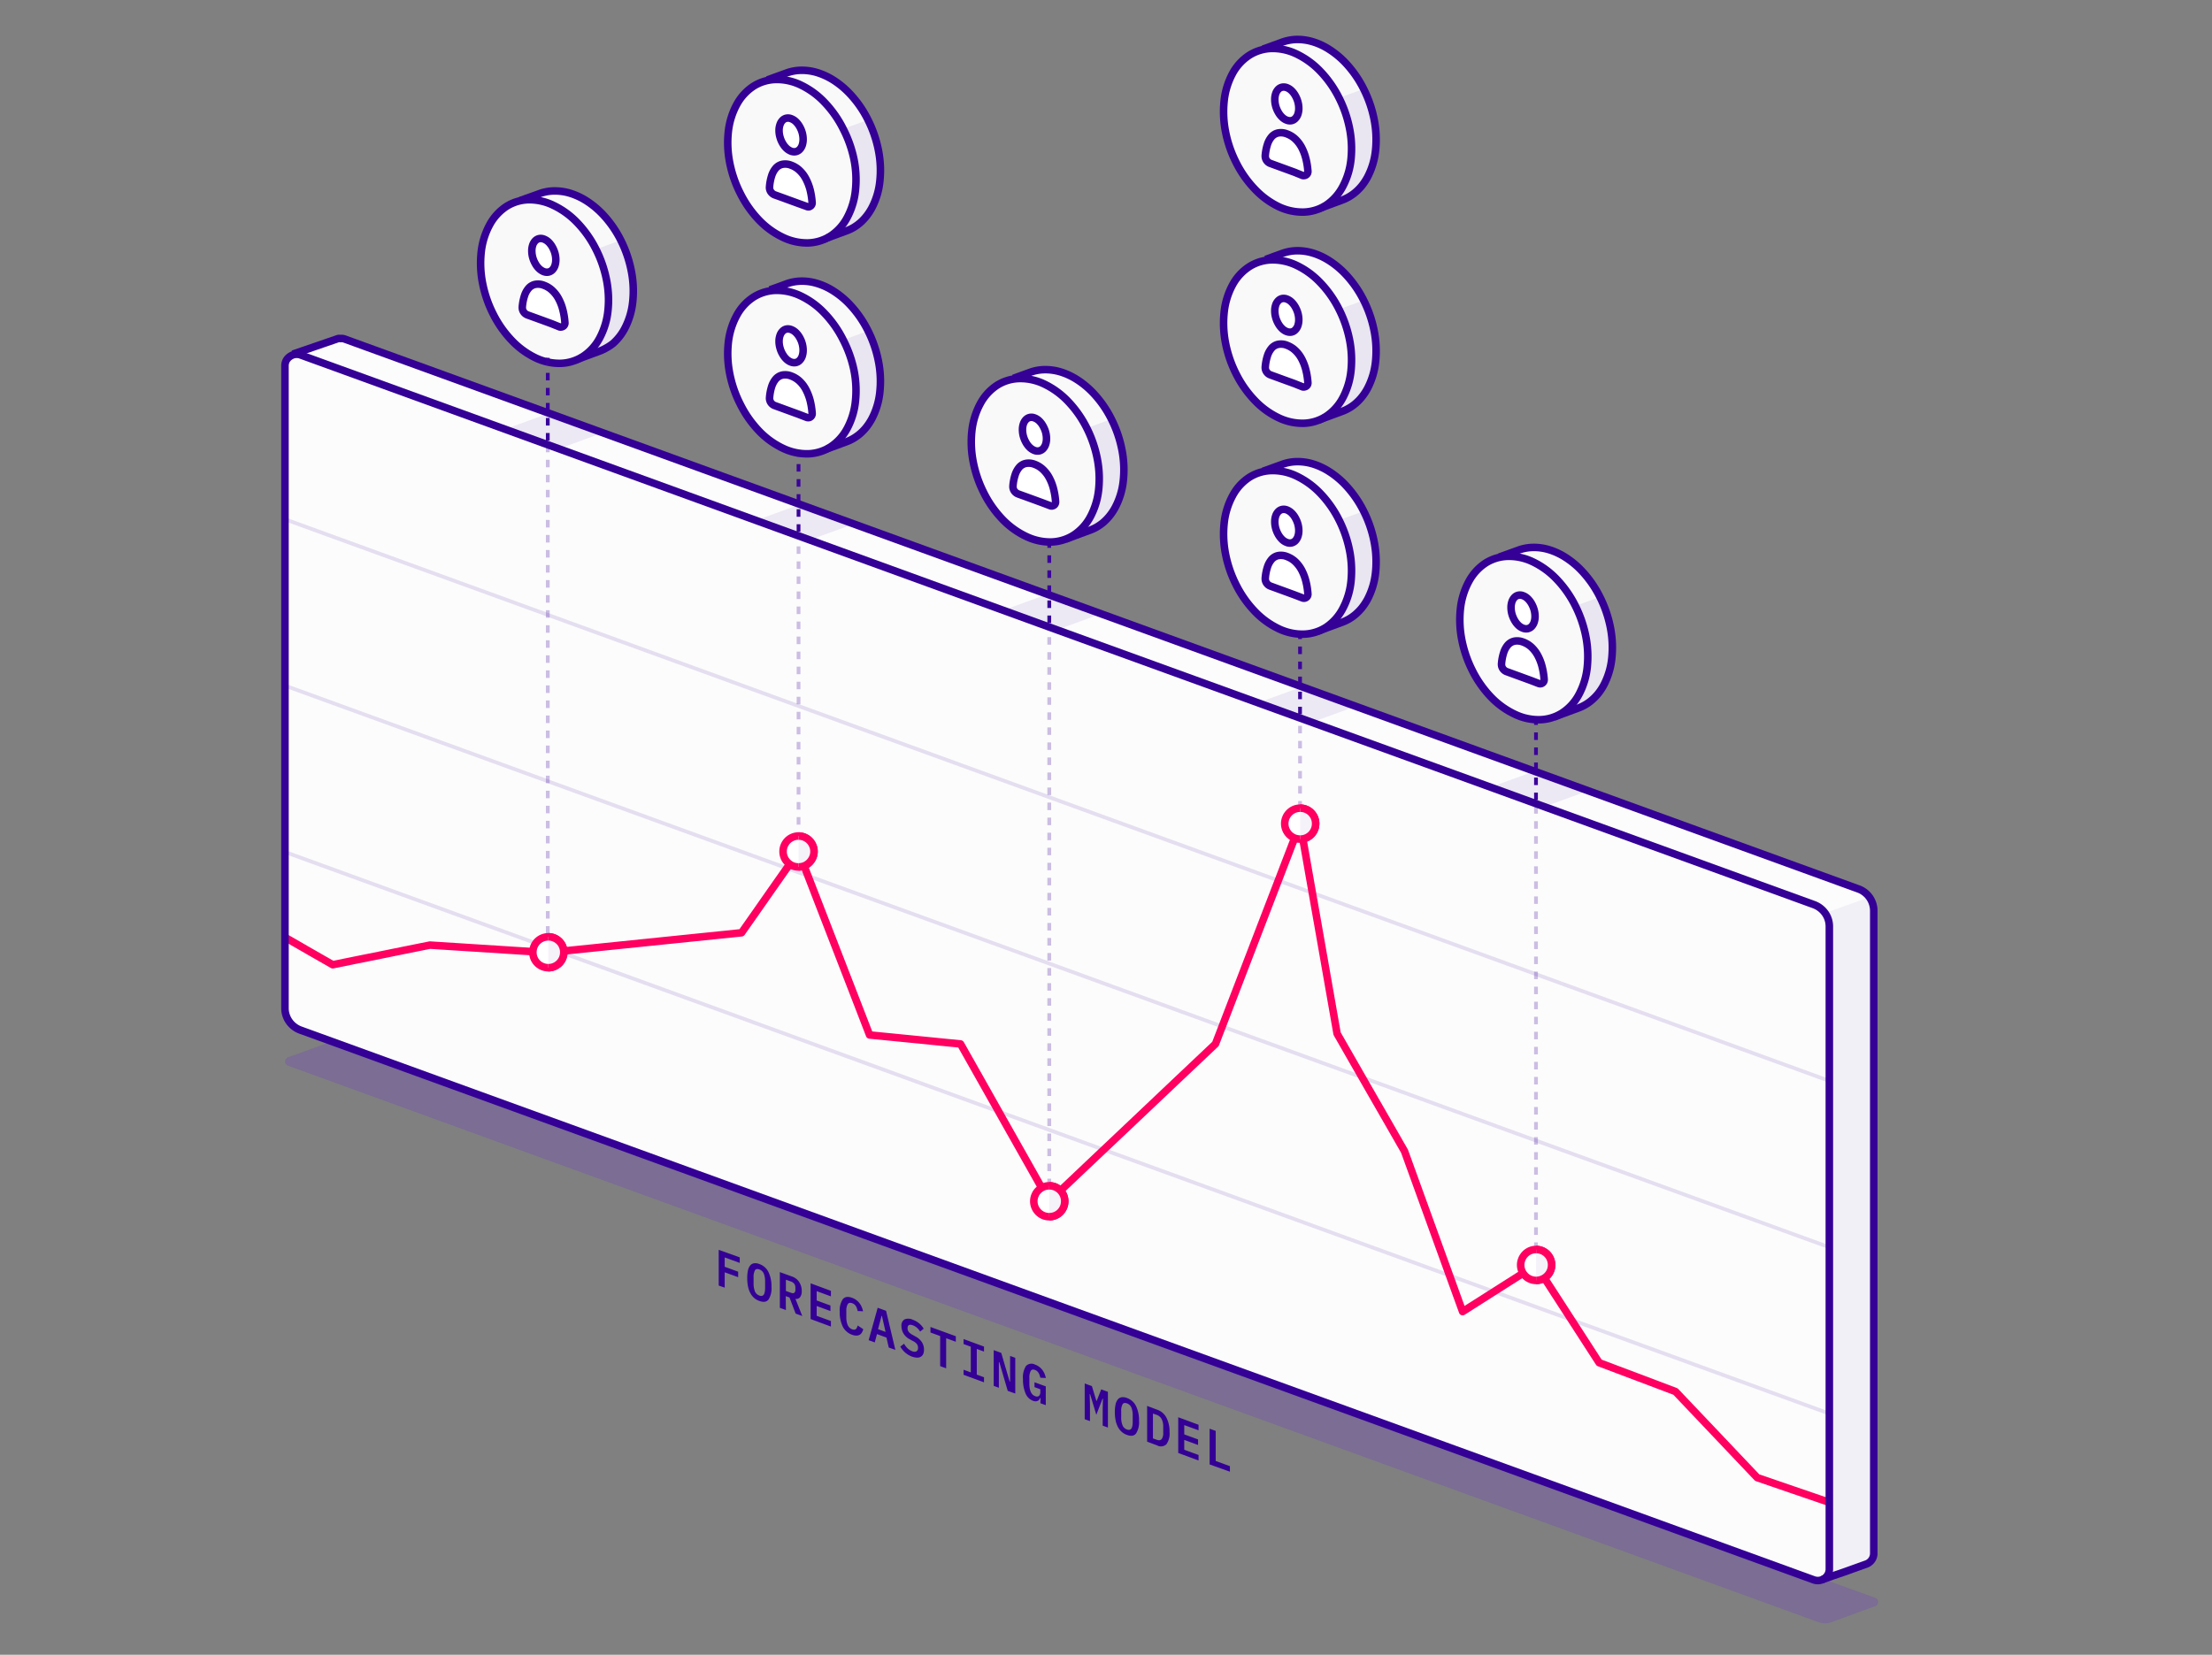 <svg data-name="Layer 1" xmlns="http://www.w3.org/2000/svg" viewBox="0 0 588 440">
  <rect x="0" y="0" width="588" height="440" fill="#808080" stroke="none"/>
  <defs>
    <clipPath id="a">
      <path d="M75.75 268.05V97.28a3.06 3.06 0 01.36-1.46 3 3 0 011-1.06 3.16 3.16 0 011.33-.53 3.21 3.21 0 011.49.16l100.58 36.55L281 167.49 381.61 204l100.58 36.54a6.4 6.4 0 011.68.93 6.18 6.18 0 012.12 3 6.21 6.21 0 01.29 1.88v170.84a3.06 3.06 0 01-.36 1.46 3.12 3.12 0 01-.95 1.06 3 3 0 01-1.32.52 3.13 3.13 0 01-1.5-.15l-100.57-36.55L281 347l-100.58-36.57-100.57-36.54a6.24 6.24 0 01-1.68-.93 6.18 6.18 0 01-2.12-3 5.92 5.92 0 01-.3-1.91z" fill="none"/>
    </clipPath>
  </defs>
  <path d="M88.35 276.87l-2.94 1.07-2.94 1.06-2.94 1.07-3 1.07a1.18 1.18 0 00-.57 1.76 1.08 1.08 0 00.57.45l101.74 37 101.74 37 101.74 37 101.74 37a4.39 4.39 0 00.79.21 4.78 4.78 0 001.63 0 4.62 4.62 0 00.79-.21l2.94-1.07 2.94-1.07 2.94-1.07 2.94-1.07a1.17 1.17 0 00.58-.45 1.17 1.17 0 000-1.31 1.12 1.12 0 00-.58-.45L396.78 388 295 350.93l-101.74-37-101.74-37a5.41 5.41 0 00-.79-.21 4.78 4.78 0 00-1.63 0 5.41 5.41 0 00-.75.15z" fill="#6300ff" opacity=".15"/>
  <path d="M494 236.36l-100.59-36.55-100.57-36.55-100.58-36.55L91.68 90.17a3 3 0 00-.57-.15 2.59 2.59 0 00-.56 0A2.42 2.42 0 0090 90a2.86 2.86 0 00-.52.16l-2.91 1-2.91 1-2.9 1-2.91 1a2.85 2.85 0 00-.83.43 3 3 0 00-.68.65 3.08 3.08 0 00-.45.84 3.16 3.16 0 00-.16 1v170.97a5.92 5.92 0 00.3 1.88 6.18 6.18 0 002.12 3 6.24 6.24 0 001.68.93L180.4 310.4 281 347l100.58 36.55 100.57 36.55a3.41 3.41 0 00.55.14 3.23 3.23 0 00.53 0 3.17 3.17 0 00.53-.05 3.12 3.12 0 00.5-.14l2.93-1.05 2.94-1 2.93-1.05 2.93-1.05a3.09 3.09 0 00.83-.42 3.17 3.17 0 00.67-.65 2.81 2.81 0 00.44-.84 2.94 2.94 0 00.16-1v-170.8a6.21 6.21 0 00-.29-1.88 6.18 6.18 0 00-3.8-3.95z" fill="#fff" opacity=".97"/>
  <path d="M496.9 238.56l-2.9 1.05-3 1.06-2.95 1.06-2.95 1.05a6.19 6.19 0 01.5.82 5.65 5.65 0 01.37.88 6 6 0 01.23.95 5.33 5.33 0 01.08 1v170.76a3.08 3.08 0 01-.15 1 3.11 3.11 0 01-.43.83 3.28 3.28 0 01-.64.65 3.09 3.09 0 01-.8.43l2.93-1.05 2.94-1 2.93-1.05 2.93-1.05a3.09 3.09 0 00.83-.42 3.17 3.17 0 00.67-.65 2.81 2.81 0 00.44-.84 2.94 2.94 0 00.16-1V242.19a5.33 5.33 0 00-.08-1 6 6 0 00-.23-1 6.2 6.2 0 00-.37-.89 8.39 8.39 0 00-.51-.74z" fill="#340096" opacity=".05"/>
  <path d="M484.26 420.07h0l2.93-1.05 2.94-1 2.93-1.05 2.93-1.05h0a3.09 3.09 0 00.83-.42 3.17 3.17 0 00.67-.65 2.81 2.81 0 00.44-.84 2.94 2.94 0 00.16-1V242.19a6.21 6.21 0 00-.29-1.88 6.18 6.18 0 00-3.8-3.95l-100.59-36.55-100.57-36.55-100.58-36.55L91.68 90.17a3 3 0 00-.57-.15 2.59 2.59 0 00-.56 0A2.42 2.42 0 0090 90a2.86 2.86 0 00-.52.16h0l-2.91 1-2.91 1-2.9 1-2.91 1h0" fill="none" stroke="#340096" stroke-linejoin="round" stroke-width="2"/>
  <g clip-path="url(#a)" fill="none" stroke-linejoin="round">
    <path stroke="#340096" opacity=".12" d="M496.14 291l-107.36-39.06-107.36-39.05-107.36-39.06L66.7 134.78M496.31 335.29l-107.37-39.05-107.36-39.06-107.36-39.05-107.36-39.06M496.47 379.58l-107.36-39.05-107.36-39.05-107.36-39.06-107.36-39.05"/>
    <path stroke="#ff0061" stroke-width="2" d="M65.83 243.54l5.65 3.25 5.66 3.24 5.64 3.25 5.66 3.24 6.45-1.31 6.46-1.3 6.46-1.31 6.46-1.3 7.83.5 7.84.5 7.84.5 7.83.5 12.88-1.32 12.88-1.32 12.87-1.32 12.88-1.32 3.79-5.4 3.78-5.41 3.79-5.4 3.79-5.4 4.72 12.2 4.72 12.19 4.73 12.2 4.72 12.2 6.05.59 6.04.6 6.04.6 6.05.6 5.9 10.45 5.89 10.46 5.9 10.45 5.89 10.46 11.04-10.46 11.05-10.45 11.04-10.46 11.05-10.45 5.63-14.65 5.63-14.65 5.63-14.64 5.63-14.65 2.45 13.96 2.46 13.96 2.45 13.96 2.45 13.96 4.48 7.82 4.48 7.82 4.49 7.81 4.48 7.82 3.86 10.66 3.86 10.66 3.86 10.66 3.86 10.66 4.88-3.1 4.87-3.1 4.88-3.1 4.87-3.1 4.2 6.5 4.2 6.49 4.2 6.5 4.2 6.5 5.08 1.92 5.07 1.91 5.08 1.92 5.07 1.92 5.43 5.72 5.43 5.72 5.42 5.72 5.43 5.72 4.8 1.65 4.8 1.65 4.8 1.64 4.8 1.65"/>
  </g>
  <path d="M75.75 268.05V97.28a3.06 3.06 0 01.36-1.46 3 3 0 011-1.06 3.16 3.16 0 011.33-.53 3.21 3.21 0 011.49.16l100.58 36.55L281 167.49 381.61 204l100.58 36.54a6.4 6.4 0 011.68.93 6.18 6.18 0 012.12 3 6.21 6.21 0 01.29 1.88v170.84a3.06 3.06 0 01-.36 1.46 3.12 3.12 0 01-.95 1.06 3 3 0 01-1.32.52 3.13 3.13 0 01-1.5-.15l-100.57-36.55L281 347l-100.58-36.57-100.57-36.54a6.24 6.24 0 01-1.68-.93 6.18 6.18 0 01-2.12-3 5.92 5.92 0 01-.3-1.91z" fill="none" stroke="#340096" stroke-linejoin="round" stroke-width="2"/>
  <path d="M191.05 341.83v-9.5l5.59 2v1.47l-4-1.45v2.48l3.58 1.31v1.46l-3.58-1.3v4.08zM201.85 345.92a4.32 4.32 0 01-1.44-.85 4.73 4.73 0 01-1-1.33 6.55 6.55 0 01-.59-1.75 11.2 11.2 0 01-.19-2.16 9 9 0 01.19-2 3.1 3.1 0 01.59-1.33 1.62 1.62 0 011-.59 2.74 2.74 0 011.44.19 4.23 4.23 0 012.45 2.19 8.74 8.74 0 01.78 3.9 5.57 5.57 0 01-.78 3.34c-.52.67-1.3.8-2.45.39zm0-1.44a1.19 1.19 0 00.72.08.8.8 0 00.48-.35 2.2 2.2 0 00.25-.75 5.8 5.8 0 00.08-1.08v-1.63a5.59 5.59 0 00-.33-2.06 2 2 0 00-1.2-1.15c-.57-.21-1-.12-1.19.28a3.7 3.7 0 00-.34 1.81v1.64a5.47 5.47 0 00.34 2.07 2 2 0 001.19 1.14zM208.91 348.33l-1.61-.58v-9.5l3.25 1.18a3.67 3.67 0 011.91 1.49 4.31 4.31 0 01.66 2.39 2.54 2.54 0 01-.44 1.6 1.25 1.25 0 01-1.24.45l1.82 4.56-1.76-.64-1.63-4.28-1-.36zm1.31-4.6c.43.16.74.18.93 0a1 1 0 00.28-.83v-.52a1.8 1.8 0 00-.28-1 1.9 1.9 0 00-.93-.64l-1.31-.47v3zM215.48 350.73v-9.5l5.4 2v1.47l-3.79-1.39v2.48l3.66 1.34v1.47l-3.66-1.34v2.61l3.79 1.39v1.47zM226.5 354.91a4.41 4.41 0 01-2.48-2.18 8.67 8.67 0 01-.8-3.93 5.39 5.39 0 01.8-3.33c.54-.67 1.36-.79 2.48-.39a4.41 4.41 0 011.12.6 4.09 4.09 0 01.84.82 4.68 4.68 0 01.59 1 6.84 6.84 0 01.37 1.16l-1.42-.06c-.06-.23-.12-.46-.2-.68a2.74 2.74 0 00-.27-.6 1.85 1.85 0 00-.41-.47 1.88 1.88 0 00-.59-.33c-.56-.21-.95-.11-1.2.27a3.54 3.54 0 00-.36 1.81v1.64a5.26 5.26 0 00.36 2.07 2.06 2.06 0 001.2 1.15 1.52 1.52 0 00.59.1.73.73 0 00.41-.18 1.08 1.08 0 00.27-.4 3.39 3.39 0 00.2-.54l1.47 1a3.45 3.45 0 01-.37.89 1.67 1.67 0 01-.59.59 1.8 1.8 0 01-.84.21 3.2 3.2 0 01-1.17-.22zM236.25 358.3l-.6-2.64-2.53-.93-.59 2.21-1.62-.59 2.4-8.62 2.23.81 2.46 10.38zm-1.81-8.41h-.1l-.94 3.53 2 .73zM242.47 360.73a5.74 5.74 0 01-1.88-1.11 6.26 6.26 0 01-1.27-1.56l1-.77a5.33 5.33 0 001 1.29 3.62 3.62 0 001.19.72 1.32 1.32 0 001.13 0 1 1 0 00.39-.92 1.59 1.59 0 00-.3-1 2.8 2.8 0 00-1-.78l-.9-.49a4.13 4.13 0 01-1.69-1.58 3.84 3.84 0 01-.51-1.9 1.87 1.87 0 01.8-1.8 2.69 2.69 0 012.2.08 5.66 5.66 0 011.74 1 5.44 5.44 0 011.17 1.38l-.95.78a4.09 4.09 0 00-.82-1 3.16 3.16 0 00-1.12-.67c-.93-.34-1.4-.08-1.4.78a1.57 1.57 0 00.29.94 3.28 3.28 0 001 .79l.89.5a4.48 4.48 0 011.66 1.52 3.68 3.68 0 01.53 1.93 3 3 0 01-.2 1.15 1.62 1.62 0 01-.62.72 1.82 1.82 0 01-1 .26 4 4 0 01-1.33-.26zM251.51 355.83v8l-1.59-.58v-8l-2.58-.94v-1.47l6.74 2.46v1.47zM256.14 365.55v-1.34l1.92.7v-6.83l-1.92-.7v-1.33l5.43 2v1.33l-1.92-.7v6.83l1.92.7v1.34zM265.64 362.19h-.12V369l-1.37-.5V359l2 .72 2.24 7.64h.12v-6.82l1.37.5v9.5l-2-.71zM276.62 371.69h-.09a4.25 4.25 0 01-.27.46 1.16 1.16 0 01-.4.33 1.26 1.26 0 01-.54.13 2.07 2.07 0 01-.72-.14 3.46 3.46 0 01-2-2 9.41 9.41 0 01-.67-3.82 5.65 5.65 0 01.78-3.41 2 2 0 012.42-.4 4.14 4.14 0 011.12.6 4 4 0 01.83.82 5.09 5.09 0 01.58 1 7.2 7.2 0 01.36 1.14l-1.47-.07c-.06-.22-.12-.44-.19-.65a2.74 2.74 0 00-.27-.6 2.32 2.32 0 00-.4-.48 1.59 1.59 0 00-.58-.34c-.53-.2-.91-.1-1.13.29a3.66 3.66 0 00-.35 1.81v1.53a8.31 8.31 0 00.08 1.15 4 4 0 00.27 1 2.53 2.53 0 00.47.74 1.86 1.86 0 00.74.46 1 1 0 001-.07 1.35 1.35 0 00.35-1v-.77l-1.55-.57v-1.29l3 1.09v5l-1.44-.52zM293.12 374.63l.07-2.73h-.11l-1.65 4.29-1.66-5.49h-.11l.08 2.77v4.4l-1.4-.51v-9.5l1.91.7 1.19 3.93h.09l1.2-3.06 1.78.65v9.5l-1.39-.51zM299.57 381.54a4.25 4.25 0 01-1.44-.86 4.46 4.46 0 01-1-1.33 6.43 6.43 0 01-.59-1.75 11.1 11.1 0 01-.19-2.15 9.15 9.15 0 01.19-2 3.15 3.15 0 01.59-1.33 1.62 1.62 0 011-.59 2.86 2.86 0 011.44.19 4.3 4.3 0 012.43 2.18 8.74 8.74 0 01.78 3.9 5.54 5.54 0 01-.78 3.34c-.5.67-1.32.8-2.43.4zm0-1.44a1.18 1.18 0 00.72.07.8.8 0 00.48-.35 2.05 2.05 0 00.25-.75 5.8 5.8 0 00.08-1.08v-1.63a5.63 5.63 0 00-.33-2.06 2 2 0 00-1.2-1.15c-.57-.2-1-.11-1.19.28a3.72 3.72 0 00-.34 1.82v1.64a5.41 5.41 0 00.34 2.06 1.94 1.94 0 001.19 1.15zM304.93 373.83l2.66 1a4.39 4.39 0 012.48 2.13 7.94 7.94 0 01.82 3.82 4.87 4.87 0 01-.82 3.23 2.1 2.1 0 01-2.48.32l-2.66-1zm2.55 9c.59.21 1 .16 1.31-.17a2.62 2.62 0 00.42-1.7v-1.64a4.26 4.26 0 00-.42-2 2.4 2.4 0 00-1.31-1.11l-1-.35v6.61zM313.2 386.34v-9.5l5.4 2v1.47l-3.8-1.38v2.47l3.67 1.34v1.47l-3.67-1.34v2.62l3.8 1.38v1.47zM321.55 389.39v-9.5l1.61.58v8l3.78 1.38v1.47z" fill="#340096"/>
  <path d="M160 56.76a23.1 23.1 0 00-4.14-3.38 18 18 0 00-4.3-2 14.14 14.14 0 00-4.25-.61 11.73 11.73 0 00-4 .75l-1.08.39-1.08.39-1.15.4-1.08.4v.05a11 11 0 00-2.64.72 11.44 11.44 0 00-2.28 1.49 13 13 0 00-2.13 2 15.45 15.45 0 00-1.78 2.58 19.61 19.61 0 00-2.2 7.3 27.54 27.54 0 00.4 8.21 31.47 31.47 0 002.82 8.14 28.72 28.72 0 005 7.07 22.56 22.56 0 004.53 3.62 17.23 17.23 0 004.69 2 13.42 13.42 0 004.6.33 11.57 11.57 0 004.22-1.29v.06l1.24-.46 1.25-.46 1.24-.46 1.25-.46a11.46 11.46 0 002-.92 12 12 0 001.87-1.33 14 14 0 003-3.81 19.61 19.61 0 002.2-7.3 27.21 27.21 0 00-.4-8.21 31.47 31.47 0 00-2.8-8.14 28.72 28.72 0 00-5-7.07z" fill="#fff" opacity=".95"/>
  <path d="M141.37 66.72a6.71 6.71 0 00.25 1.78 7.4 7.4 0 00.69 1.63 5.58 5.58 0 001 1.3 3.85 3.85 0 001.25.8 2.28 2.28 0 001.25.11 2.08 2.08 0 001-.55 3.09 3.09 0 00.69-1.13 4.82 4.82 0 00.25-1.59 6.71 6.71 0 00-.25-1.78 7.6 7.6 0 00-.69-1.63 5.79 5.79 0 00-1-1.3 3.66 3.66 0 00-1.25-.79 2.2 2.2 0 00-1.25-.12 2.08 2.08 0 00-1 .55 3.09 3.09 0 00-.69 1.13 4.82 4.82 0 00-.25 1.59z" fill="#fff"/>
  <path d="M141.37 66.72a6.71 6.71 0 00.25 1.78 7.4 7.4 0 00.69 1.63 5.58 5.58 0 001 1.3 3.85 3.85 0 001.25.8 2.28 2.28 0 001.25.11 2.08 2.08 0 001-.55 3.09 3.09 0 00.69-1.13 4.82 4.82 0 00.25-1.59 6.71 6.71 0 00-.25-1.78 7.6 7.6 0 00-.69-1.63 5.79 5.79 0 00-1-1.3 3.66 3.66 0 00-1.25-.79 2.2 2.2 0 00-1.25-.12 2.08 2.08 0 00-1 .55 3.09 3.09 0 00-.69 1.13 4.82 4.82 0 00-.25 1.59z" fill="none" stroke="#340096" stroke-linejoin="round" stroke-width="2"/>
  <path d="M148.76 86.93a1.08 1.08 0 00.53 0 1.06 1.06 0 00.46-.2 1.05 1.05 0 00.42-.91 18.53 18.53 0 00-.52-3.33 12.8 12.8 0 00-1.08-2.9 8.48 8.48 0 00-1.68-2.28 6.42 6.42 0 00-2.3-1.45 4.12 4.12 0 00-2.32-.24 3.17 3.17 0 00-1.73 1 5.79 5.79 0 00-1.14 2.09 12.72 12.72 0 00-.56 2.92 2.21 2.21 0 00.06.68 2.17 2.17 0 00.27.6 2.34 2.34 0 00.45.49 2.22 2.22 0 00.6.34l2.13.77 2.14.78 2.13.78z" fill="#fff"/>
  <path d="M148.76 86.93a1.08 1.08 0 00.53 0 1.06 1.06 0 00.46-.2 1.05 1.05 0 00.42-.91 18.53 18.53 0 00-.52-3.33 12.8 12.8 0 00-1.08-2.9 8.48 8.48 0 00-1.68-2.28 6.42 6.42 0 00-2.3-1.45 4.12 4.12 0 00-2.32-.24 3.17 3.17 0 00-1.73 1 5.79 5.79 0 00-1.14 2.09 12.72 12.72 0 00-.56 2.92 2.21 2.21 0 00.06.68 2.17 2.17 0 00.27.6 2.34 2.34 0 00.45.49 2.22 2.22 0 00.6.34l2.13.77 2.14.78 2.13.78z" fill="none" stroke="#340096" stroke-miterlimit="10" stroke-width="2"/>
  <path d="M154.16 95.23v.06h0v0l1.24-.46 1.25-.46 1.24-.46 1.25-.46a11.46 11.46 0 002-.92 12 12 0 001.86-1.24 14 14 0 003-3.81 19.61 19.61 0 002.2-7.3 27.21 27.21 0 00-.4-8.21 31.47 31.47 0 00-2.8-8.14 28.72 28.72 0 00-5-7.07 23.1 23.1 0 00-4.14-3.38 18 18 0 00-4.3-2 14.14 14.14 0 00-4.25-.61 11.73 11.73 0 00-4 .75l-1.08.39-1.08.39-1.15.4-1.08.4h0v.05h0" fill="none" stroke="#340096" stroke-miterlimit="10" stroke-width="2"/>
  <path d="M165 63.91l-1.64.59-1.65.6-1.64.6-1.65.6a31.48 31.48 0 012.32 6 29.92 29.92 0 011 6.22 24.57 24.57 0 01-.41 6 18.58 18.58 0 01-1.9 5.33 15.5 15.5 0 01-1.1 1.73 13.93 13.93 0 01-1.26 1.46 11.34 11.34 0 01-1.4 1.21 12 12 0 01-1.51 1v.06l1.24-.46 1.25-.46 1.24-.46 1.25-.46a11.46 11.46 0 002-.92 12 12 0 001.86-1.26 14 14 0 003-3.81 18.58 18.58 0 001.9-5.33 24.61 24.61 0 00.41-6 29.81 29.81 0 00-1-6.22 31 31 0 00-2.31-6.02z" fill="#340096" opacity=".08"/>
  <path d="M136.12 90.61a28.72 28.72 0 01-5-7.07 31.47 31.47 0 01-2.82-8.14 27.54 27.54 0 01-.4-8.21 19.61 19.61 0 012.2-7.3 13.45 13.45 0 014.52-5 11.54 11.54 0 015.88-1.78 14.56 14.56 0 016.5 1.44 21.49 21.49 0 016.39 4.6 28.72 28.72 0 015 7.07 31.47 31.47 0 012.82 8.14 27.21 27.21 0 01.4 8.21 19.61 19.61 0 01-2.2 7.3 13.27 13.27 0 01-4.51 4.95 11.68 11.68 0 01-5.9 1.79 14.74 14.74 0 01-6.52-1.4 21.62 21.62 0 01-6.36-4.6z" fill="none" stroke="#340096" stroke-miterlimit="10" stroke-width="2"/>
  <path fill="none" stroke="#3b009b" stroke-linejoin="round" stroke-dasharray="2,2" opacity=".25" d="M145.61 252.25V117.71"/>
  <path fill="none" stroke="#3b009b" stroke-linejoin="round" stroke-dasharray="2,2" d="M145.61 95.14v22.57"/>
  <path fill="none" stroke="#3b009b" stroke-linejoin="round" stroke-dasharray="2,2" opacity=".25" d="M212.27 223.27v-81.3"/>
  <path fill="none" stroke="#3b009b" stroke-linejoin="round" stroke-dasharray="2,2" d="M212.27 119.4v22.57"/>
  <path fill="none" stroke="#3b009b" stroke-linejoin="round" stroke-dasharray="2,2" opacity=".25" d="M278.92 319.41V166.24"/>
  <path fill="none" stroke="#3b009b" stroke-linejoin="round" stroke-dasharray="2,2" d="M278.92 143.66v22.58"/>
  <path fill="none" stroke="#3b009b" stroke-linejoin="round" stroke-dasharray="2,2" opacity=".25" d="M345.58 219v-28.5"/>
  <path fill="none" stroke="#3b009b" stroke-linejoin="round" stroke-dasharray="2,2" d="M345.58 167.92v22.58"/>
  <path fill="none" stroke="#3b009b" stroke-linejoin="round" stroke-dasharray="2,2" opacity=".25" d="M408.3 336.35V213.32"/>
  <path fill="none" stroke="#3b009b" stroke-linejoin="round" stroke-dasharray="2,2" d="M408.3 190.75v22.57"/>
  <path d="M290.38 104.31a23.1 23.1 0 00-4.14-3.38 18 18 0 00-4.3-2 14.14 14.14 0 00-4.25-.61 11.73 11.73 0 00-4 .75l-1.08.39-1.08.39-1.07.39-1.08.4a11 11 0 00-2.64.72 11.44 11.44 0 00-2.41 1.34 12.6 12.6 0 00-2.13 2 15 15 0 00-1.78 2.57 19.61 19.61 0 00-2.2 7.3 27.54 27.54 0 00.4 8.21 31.47 31.47 0 002.82 8.14 28.72 28.72 0 005 7.07 22.56 22.56 0 004.53 3.62 16.92 16.92 0 004.69 2 13.42 13.42 0 004.6.33 11.57 11.57 0 004.22-1.29v.1l1.24-.46 1.25-.46 1.24-.46 1.25-.46a11.46 11.46 0 002-.92 12 12 0 001.83-1.31 13.93 13.93 0 001.62-1.71 14.7 14.7 0 001.39-2.1 19.61 19.61 0 002.2-7.3 27.54 27.54 0 00-.4-8.21 31.47 31.47 0 00-2.82-8.14 28.72 28.72 0 00-4.9-6.91z" fill="#fff" opacity=".95"/>
  <path d="M271.8 114.27a6.71 6.71 0 00.25 1.78 7.4 7.4 0 00.69 1.63 5.58 5.58 0 001 1.3 3.85 3.85 0 001.25.8 2.28 2.28 0 001.25.11 2.08 2.08 0 001-.55 3.09 3.09 0 00.69-1.13 4.82 4.82 0 00.25-1.59 6.71 6.71 0 00-.25-1.78 7.32 7.32 0 00-.69-1.62 5.63 5.63 0 00-1-1.31 3.66 3.66 0 00-1.25-.79 2.2 2.2 0 00-1.25-.12 2.08 2.08 0 00-1 .55 3.09 3.09 0 00-.69 1.13 4.82 4.82 0 00-.25 1.59z" fill="#fff"/>
  <path d="M271.8 114.27a6.71 6.71 0 00.25 1.78 7.4 7.4 0 00.69 1.63 5.58 5.58 0 001 1.3 3.85 3.85 0 001.25.8 2.28 2.28 0 001.25.11 2.08 2.08 0 001-.55 3.09 3.09 0 00.69-1.13 4.82 4.82 0 00.25-1.59 6.71 6.71 0 00-.25-1.78 7.32 7.32 0 00-.69-1.62 5.63 5.63 0 00-1-1.31 3.66 3.66 0 00-1.25-.79 2.2 2.2 0 00-1.25-.12 2.08 2.08 0 00-1 .55 3.09 3.09 0 00-.69 1.13 4.82 4.82 0 00-.25 1.59z" fill="none" stroke="#340096" stroke-linejoin="round" stroke-width="2"/>
  <path d="M279.19 134.48a1 1 0 00.53.05 1.06 1.06 0 00.46-.2.94.94 0 00.32-.39 1.13 1.13 0 00.1-.52 18.53 18.53 0 00-.52-3.33 12.8 12.8 0 00-1.08-2.9 8.48 8.48 0 00-1.68-2.28 6.42 6.42 0 00-2.3-1.45 4.12 4.12 0 00-2.32-.24 3.17 3.17 0 00-1.73 1 5.79 5.79 0 00-1.14 2.09 12.72 12.72 0 00-.56 2.92 2.21 2.21 0 00.06.68 2.17 2.17 0 00.27.6 2.34 2.34 0 00.45.49 2.22 2.22 0 00.6.34l2.13.77 2.14.78 2.13.78z" fill="#fff"/>
  <path d="M279.19 134.48a1 1 0 00.53.05 1.06 1.06 0 00.46-.2.94.94 0 00.32-.39 1.13 1.13 0 00.1-.52 18.53 18.53 0 00-.52-3.33 12.8 12.8 0 00-1.08-2.9 8.48 8.48 0 00-1.68-2.28 6.42 6.42 0 00-2.3-1.45 4.12 4.12 0 00-2.32-.24 3.17 3.17 0 00-1.73 1 5.79 5.79 0 00-1.14 2.09 12.72 12.72 0 00-.56 2.92 2.21 2.21 0 00.06.68 2.17 2.17 0 00.27.6 2.34 2.34 0 00.45.49 2.22 2.22 0 00.6.34l2.13.77 2.14.78 2.13.78z" fill="none" stroke="#340096" stroke-miterlimit="10" stroke-width="2"/>
  <path d="M284.59 142.78v.1h0l1.24-.46 1.25-.46 1.24-.46 1.25-.46a11.46 11.46 0 002-.92 12 12 0 001.83-1.31 13.93 13.93 0 001.62-1.71 14.7 14.7 0 001.39-2.1 19.61 19.61 0 002.2-7.3 27.54 27.54 0 00-.4-8.21 31.47 31.47 0 00-2.82-8.14 28.72 28.72 0 00-5-7.07 23.1 23.1 0 00-4.14-3.38 18 18 0 00-4.3-2 14.14 14.14 0 00-4.25-.61 11.73 11.73 0 00-4 .75l-1.08.39-1.08.39-1.07.39-1.08.4h0v0h0" fill="none" stroke="#340096" stroke-miterlimit="10" stroke-width="2"/>
  <path d="M295.45 111.46l-1.64.59-1.65.6-1.64.6-1.65.6a31.48 31.48 0 012.32 6 29.92 29.92 0 011 6.22 24.57 24.57 0 01-.41 6 18.75 18.75 0 01-1.9 5.34 16.32 16.32 0 01-1.1 1.72 13.93 13.93 0 01-1.26 1.46 11.34 11.34 0 01-1.4 1.21 12 12 0 01-1.51 1v.1l1.24-.46 1.25-.46 1.24-.46 1.25-.46a11.46 11.46 0 002-.92 12 12 0 001.83-1.31 13.93 13.93 0 001.62-1.71 14.7 14.7 0 001.39-2.1 18.58 18.58 0 001.9-5.33 24.61 24.61 0 00.41-6 29.81 29.81 0 00-1-6.22 31 31 0 00-2.29-6.01z" fill="#340096" opacity=".08"/>
  <path d="M266.55 138.16a28.72 28.72 0 01-5-7.07 31.47 31.47 0 01-2.82-8.14 27.54 27.54 0 01-.4-8.21 19.61 19.61 0 012.2-7.3 13.36 13.36 0 014.52-5 11.51 11.51 0 015.88-1.78 14.56 14.56 0 016.52 1.39 21.62 21.62 0 016.39 4.6 28.91 28.91 0 015 7.07 31.47 31.47 0 012.82 8.14 27.54 27.54 0 01.4 8.21 19.66 19.66 0 01-2.2 7.31 13.32 13.32 0 01-4.51 4.94 11.68 11.68 0 01-5.89 1.79 14.71 14.71 0 01-6.52-1.4 21.62 21.62 0 01-6.39-4.55z" fill="none" stroke="#340096" stroke-miterlimit="10" stroke-width="2"/>
  <path d="M420.25 151.58a22.67 22.67 0 00-4.14-3.38 17.64 17.64 0 00-4.3-2 13.83 13.83 0 00-4.25-.61 11.73 11.73 0 00-4 .75l-1.08.39-1.08.39-1.07.39-1.08.39v.2a11.59 11.59 0 00-5.05 2.07 13 13 0 00-2.13 1.95 15.45 15.45 0 00-1.78 2.58 19.61 19.61 0 00-2.2 7.3 27.54 27.54 0 00.4 8.21 31.47 31.47 0 002.82 8.14 28.72 28.72 0 005 7.07A22.15 22.15 0 00401 189a17 17 0 004.69 2 13.42 13.42 0 004.6.33 11.57 11.57 0 004.22-1.29v.1l1.24-.46 1.25-.46 1.24-.46 1.25-.46a11.53 11.53 0 003.8-2.24 13.18 13.18 0 001.63-1.7 14.7 14.7 0 001.39-2.1 19.61 19.61 0 002.2-7.3 27.54 27.54 0 00-.4-8.21 31.47 31.47 0 00-2.82-8.14 28.72 28.72 0 00-5.04-7.03z" fill="#fff" opacity=".95"/>
  <path d="M401.67 161.54a6.71 6.71 0 00.25 1.78 7.4 7.4 0 00.69 1.63 5.79 5.79 0 001 1.3 3.57 3.57 0 001.25.79 2.2 2.2 0 001.25.12 2.08 2.08 0 001-.55 3.09 3.09 0 00.69-1.13 4.82 4.82 0 00.25-1.59 6.71 6.71 0 00-.25-1.78 7.4 7.4 0 00-.69-1.63 5.79 5.79 0 00-1-1.3 3.66 3.66 0 00-1.25-.79 2.21 2.21 0 00-1.25-.12 2.08 2.08 0 00-1 .55 3.09 3.09 0 00-.69 1.13 4.82 4.82 0 00-.25 1.59z" fill="#fff"/>
  <path d="M401.67 161.54a6.71 6.71 0 00.25 1.78 7.4 7.4 0 00.69 1.63 5.79 5.79 0 001 1.3 3.57 3.57 0 001.25.79 2.2 2.2 0 001.25.12 2.08 2.08 0 001-.55 3.09 3.09 0 00.69-1.13 4.82 4.82 0 00.25-1.59 6.71 6.71 0 00-.25-1.78 7.4 7.4 0 00-.69-1.63 5.79 5.79 0 00-1-1.3 3.66 3.66 0 00-1.25-.79 2.21 2.21 0 00-1.25-.12 2.08 2.08 0 00-1 .55 3.09 3.09 0 00-.69 1.13 4.82 4.82 0 00-.25 1.59z" fill="none" stroke="#340096" stroke-linejoin="round" stroke-width="2"/>
  <path d="M409.06 181.75a1.08 1.08 0 00.53.05 1.06 1.06 0 00.46-.2 1 1 0 00.32-.39 1.13 1.13 0 00.1-.52 18.53 18.53 0 00-.52-3.33 12.8 12.8 0 00-1.08-2.9 8.69 8.69 0 00-1.68-2.29 6.54 6.54 0 00-2.3-1.44 4.22 4.22 0 00-2.32-.25 3.25 3.25 0 00-1.73 1 5.79 5.79 0 00-1.14 2.09 12.72 12.72 0 00-.56 2.92 2.21 2.21 0 00.06.68 2.17 2.17 0 00.27.6 2.34 2.34 0 00.45.49 2.19 2.19 0 00.6.33l2.13.78 2.14.78 2.13.78z" fill="#fff"/>
  <path d="M409.06 181.75a1.08 1.08 0 00.53.05 1.06 1.06 0 00.46-.2 1 1 0 00.32-.39 1.13 1.13 0 00.1-.52 18.53 18.53 0 00-.52-3.33 12.8 12.8 0 00-1.08-2.9 8.69 8.69 0 00-1.68-2.29 6.54 6.54 0 00-2.3-1.44 4.22 4.22 0 00-2.32-.25 3.25 3.25 0 00-1.73 1 5.79 5.79 0 00-1.14 2.09 12.72 12.72 0 00-.56 2.92 2.21 2.21 0 00.06.68 2.17 2.17 0 00.27.6 2.34 2.34 0 00.45.49 2.19 2.19 0 00.6.33l2.13.78 2.14.78 2.13.78z" fill="none" stroke="#340096" stroke-miterlimit="10" stroke-width="2"/>
  <path d="M414.46 190.05v.1h0l1.24-.46 1.25-.46 1.24-.46 1.25-.46a11.53 11.53 0 003.8-2.24 13.18 13.18 0 001.63-1.7 14.7 14.7 0 001.39-2.1 19.61 19.61 0 002.2-7.3 27.54 27.54 0 00-.4-8.21 31.47 31.47 0 00-2.82-8.14 28.72 28.72 0 00-5-7.07 22.67 22.67 0 00-4.14-3.38 17.64 17.64 0 00-4.3-2 13.83 13.83 0 00-4.25-.61 11.73 11.73 0 00-4 .75l-1.08.39-1.08.39-1.07.39-1.08.39v.13h0v.1" fill="none" stroke="#340096" stroke-miterlimit="10" stroke-width="2"/>
  <path d="M425.32 158.72l-1.64.6-1.65.6-1.64.6-1.65.6a30.56 30.56 0 012.31 6 29.29 29.29 0 011 6.22 24.57 24.57 0 01-.41 6 18.58 18.58 0 01-1.9 5.33 15.5 15.5 0 01-1.1 1.73 15 15 0 01-1.26 1.46 12.44 12.44 0 01-2.91 2.17v.1l1.24-.46 1.25-.46 1.24-.46 1.25-.46a11.53 11.53 0 003.8-2.24 13.18 13.18 0 001.63-1.7 14.7 14.7 0 001.39-2.1 18.69 18.69 0 001.9-5.33 24.65 24.65 0 00.41-6 29.2 29.2 0 00-1-6.21 30.65 30.65 0 00-2.26-5.99z" fill="#340096" opacity=".08"/>
  <path d="M396.42 185.43a28.72 28.72 0 01-5-7.07 31.47 31.47 0 01-2.82-8.14 27.54 27.54 0 01-.4-8.21 19.61 19.61 0 012.2-7.3 13.43 13.43 0 014.51-5 11.58 11.58 0 015.89-1.78 14.56 14.56 0 016.52 1.39 21.62 21.62 0 016.39 4.6 28.72 28.72 0 015 7.07 31.47 31.47 0 012.82 8.14 27.54 27.54 0 01.4 8.21 19.61 19.61 0 01-2.2 7.3 13.27 13.27 0 01-4.51 4.95 11.58 11.58 0 01-5.89 1.78 14.56 14.56 0 01-6.52-1.39 21.62 21.62 0 01-6.39-4.55z" fill="none" stroke="#340096" stroke-miterlimit="10" stroke-width="2"/>
  <path fill="#340096" opacity=".08" d="M134.96 113.88l2.84-1.04 2.85-1.03 2.85-1.04 2.84-1.04L150 111l3.65 1.27 3.65 1.27 3.65 1.27-3.06 1.11-3.06 1.12-3.06 1.11-3.06 1.11-3.44-1.34-3.43-1.35-3.44-1.35-3.44-1.34zM201.62 138.14l2.85-1.04 2.84-1.03 2.85-1.04L213 134l3.66 1.27 3.65 1.26 3.65 1.27 3.66 1.27-3.06 1.12-3.06 1.11-3.06 1.11-3.06 1.12-3.44-1.35-3.44-1.35-3.44-1.34-3.44-1.35zM267.3 162.05l2.85-1.04 2.84-1.04 2.85-1.03 2.85-1.04 3.65 1.27 3.65 1.27 3.65 1.27 3.66 1.27-3.06 1.11-3.06 1.12-3.06 1.11-3.06 1.11-3.44-1.34-3.44-1.35-3.44-1.35-3.44-1.34zM334.95 186.67l2.84-1.04 2.85-1.03 2.85-1.04 2.84-1.04 3.65 1.27 3.66 1.27 3.65 1.27 3.65 1.27-3.06 1.11-3.06 1.12-3.06 1.11-3.06 1.11-3.44-1.34-3.44-1.35-3.43-1.35-3.44-1.34zM396.69 209.14l2.85-1.04 2.84-1.03 2.85-1.04 2.85-1.03 3.65 1.27 3.65 1.26 3.65 1.27 3.66 1.27-3.06 1.12-3.06 1.11-3.06 1.11-3.06 1.12-3.44-1.35-3.44-1.35-3.44-1.34-3.44-1.35z"/>
  <path d="M225.67 80.81a22.55 22.55 0 00-4.13-3.37 17.33 17.33 0 00-4.31-2 13.76 13.76 0 00-4.25-.62 12.23 12.23 0 00-4 .75l-1.07.4-1.08.39-1.08.39-1.08.39a11.54 11.54 0 00-5.05 2.06 13 13 0 00-2.13 2 14.75 14.75 0 00-1.77 2.57 19.62 19.62 0 00-2.21 7.3 27.29 27.29 0 00.41 8.22 31 31 0 002.81 8.13 28.77 28.77 0 005 7.08 22.78 22.78 0 004.53 3.61 17.2 17.2 0 004.7 2 13.34 13.34 0 004.59.33 11.53 11.53 0 004.22-1.3v.06l1.24-.45 1.25-.46 1.24-.46 1.25-.46a11.6 11.6 0 002-.93 12.47 12.47 0 001.82-1.31 13.12 13.12 0 001.62-1.7 15.92 15.92 0 001.39-2.1 19.53 19.53 0 002.2-7.31 27.21 27.21 0 00-.4-8.21 31.47 31.47 0 00-2.82-8.14 28.91 28.91 0 00-4.89-6.86z" fill="#fff" opacity=".95"/>
  <path d="M207.09 90.78a6.27 6.27 0 00.26 1.77 6.55 6.55 0 00.69 1.63 5.54 5.54 0 001 1.3 3.69 3.69 0 001.25.8 2.33 2.33 0 001.26.12 2 2 0 001-.56 2.84 2.84 0 00.69-1.12 4.87 4.87 0 00.25-1.59 6.71 6.71 0 00-.25-1.78 7 7 0 00-.69-1.63 5.81 5.81 0 00-1-1.3 3.73 3.73 0 00-1.26-.8 2.39 2.39 0 00-1.25-.12 2 2 0 00-1 .56 2.8 2.8 0 00-.69 1.12 4.63 4.63 0 00-.26 1.6z" fill="#fff"/>
  <path d="M207.09 90.78a6.27 6.27 0 00.26 1.77 6.55 6.55 0 00.69 1.63 5.54 5.54 0 001 1.3 3.69 3.69 0 001.25.8 2.33 2.33 0 001.26.12 2 2 0 001-.56 2.84 2.84 0 00.69-1.12 4.87 4.87 0 00.25-1.59 6.71 6.71 0 00-.25-1.78 7 7 0 00-.69-1.63 5.81 5.81 0 00-1-1.3 3.73 3.73 0 00-1.26-.8 2.39 2.39 0 00-1.25-.12 2 2 0 00-1 .56 2.8 2.8 0 00-.69 1.12 4.63 4.63 0 00-.26 1.6z" fill="none" stroke="#340096" stroke-linejoin="round" stroke-width="2"/>
  <path d="M214.48 111a1.21 1.21 0 00.53.05 1.06 1.06 0 00.46-.2 1 1 0 00.32-.4 1 1 0 00.1-.52 19.51 19.51 0 00-.51-3.32 13.59 13.59 0 00-1.09-2.91 8.61 8.61 0 00-1.67-2.28 6.6 6.6 0 00-2.31-1.45 4.3 4.3 0 00-2.32-.24 3.22 3.22 0 00-1.73 1 5.82 5.82 0 00-1.14 2.08 12.83 12.83 0 00-.55 2.93 1.87 1.87 0 00.06.67 2 2 0 00.27.61 2.08 2.08 0 00.45.49 2 2 0 00.59.33l2.14.78 2.13.78 2.14.78z" fill="#fff"/>
  <path d="M214.48 111a1.21 1.21 0 00.53.05 1.06 1.06 0 00.46-.2 1 1 0 00.32-.4 1 1 0 00.1-.52 19.51 19.51 0 00-.51-3.32 13.59 13.59 0 00-1.09-2.91 8.61 8.61 0 00-1.67-2.28 6.6 6.6 0 00-2.31-1.45 4.3 4.3 0 00-2.32-.24 3.22 3.22 0 00-1.73 1 5.82 5.82 0 00-1.14 2.08 12.83 12.83 0 00-.55 2.93 1.87 1.87 0 00.06.67 2 2 0 00.27.61 2.08 2.08 0 00.45.49 2 2 0 00.59.33l2.14.78 2.13.78 2.14.78z" fill="none" stroke="#340096" stroke-miterlimit="10" stroke-width="2"/>
  <path d="M219.88 119.28v0h0v.06l1.24-.45 1.25-.46 1.24-.46 1.25-.46a11.6 11.6 0 002-.93 12.47 12.47 0 001.82-1.31 13.12 13.12 0 001.62-1.7 15.92 15.92 0 001.39-2.1 19.53 19.53 0 002.2-7.31 27.21 27.21 0 00-.4-8.21 31.47 31.47 0 00-2.82-8.14 28.91 28.91 0 00-5-7.07 22.55 22.55 0 00-4.13-3.37 17.33 17.33 0 00-4.31-2 13.76 13.76 0 00-4.25-.62 12.23 12.23 0 00-4 .75l-1.07.4-1.08.39-1.08.39-1.08.39h0v0h0" fill="none" stroke="#340096" stroke-miterlimit="10" stroke-width="2"/>
  <path d="M230.75 88l-1.65.6-1.64.6-1.65.6-1.64.6a31.6 31.6 0 012.31 6 29.84 29.84 0 011 6.22 24.6 24.6 0 01-.42 6 18.58 18.58 0 01-1.9 5.33 15.35 15.35 0 01-1.1 1.72 15.17 15.17 0 01-1.26 1.47 14.33 14.33 0 01-1.39 1.21 11.63 11.63 0 01-1.52 1v.06l1.24-.45 1.25-.46 1.24-.46 1.25-.46a11.6 11.6 0 002-.93 12.47 12.47 0 001.82-1.31 13.12 13.12 0 001.62-1.7 15.92 15.92 0 001.39-2.1 18.75 18.75 0 001.9-5.34 24.57 24.57 0 00.42-6 29.94 29.94 0 00-1-6.22 32.11 32.11 0 00-2.27-5.98z" fill="#340096" opacity=".08"/>
  <path d="M201.84 114.67a28.77 28.77 0 01-5-7.08 31 31 0 01-2.84-8.13 27.29 27.29 0 01-.41-8.22 19.62 19.62 0 012.21-7.3 13.23 13.23 0 014.5-4.94 11.65 11.65 0 015.89-1.79 14.67 14.67 0 016.51 1.4 21.36 21.36 0 016.39 4.6 28.72 28.72 0 015 7.07 31.47 31.47 0 012.91 8.14 27.21 27.21 0 01.4 8.21 19.43 19.43 0 01-2.2 7.3 13.32 13.32 0 01-4.51 4.94 11.59 11.59 0 01-5.89 1.79 14.73 14.73 0 01-6.52-1.39 21.62 21.62 0 01-6.44-4.6z" fill="none" stroke="#340096" stroke-miterlimit="10" stroke-width="2"/>
  <path d="M225.67 24.74a23 23 0 00-4.13-3.38 18.08 18.08 0 00-4.31-2 14.05 14.05 0 00-4.25-.61 11.73 11.73 0 00-4 .75l-1.07.39-1.08.39-1.08.39-1.08.4v.2a10.79 10.79 0 00-2.63.72 11.26 11.26 0 00-2.42 1.34 13 13 0 00-2.13 1.95 14.84 14.84 0 00-1.77 2.58 19.62 19.62 0 00-2.21 7.3 27.22 27.22 0 00.41 8.21 31.07 31.07 0 002.81 8.14 28.72 28.72 0 005 7.07 22.84 22.84 0 004.53 3.62 17.16 17.16 0 004.7 2 13.34 13.34 0 004.59.33 11.51 11.51 0 004.22-1.29v.07l1.24-.46 1.25-.46 1.24-.46 1.25-.46a11.55 11.55 0 002-.92 12.47 12.47 0 001.82-1.31 13.89 13.89 0 001.62-1.71 14.7 14.7 0 001.39-2.1 19.43 19.43 0 002.2-7.3 27.21 27.21 0 00-.4-8.21 31.47 31.47 0 00-2.82-8.14 28.72 28.72 0 00-4.89-7.04z" fill="#fff" opacity=".95"/>
  <path d="M207.09 34.7a6.34 6.34 0 00.26 1.78 6.55 6.55 0 00.69 1.63 5.54 5.54 0 001 1.3 3.85 3.85 0 001.25.8 2.32 2.32 0 001.26.11 2.09 2.09 0 001-.55 3 3 0 00.69-1.13 4.82 4.82 0 00.25-1.59 6.71 6.71 0 00-.25-1.78 7.13 7.13 0 00-.69-1.63 6.05 6.05 0 00-1-1.3 3.7 3.7 0 00-1.26-.79 2.2 2.2 0 00-1.25-.12 2 2 0 00-1 .55 2.84 2.84 0 00-.69 1.13 4.57 4.57 0 00-.26 1.59z" fill="#fff"/>
  <path d="M207.09 34.7a6.34 6.34 0 00.26 1.78 6.55 6.55 0 00.69 1.63 5.54 5.54 0 001 1.3 3.85 3.85 0 001.25.8 2.32 2.32 0 001.26.11 2.09 2.09 0 001-.55 3 3 0 00.69-1.13 4.82 4.82 0 00.25-1.59 6.71 6.71 0 00-.25-1.78 7.13 7.13 0 00-.69-1.63 6.05 6.05 0 00-1-1.3 3.7 3.7 0 00-1.26-.79 2.2 2.2 0 00-1.25-.12 2 2 0 00-1 .55 2.84 2.84 0 00-.69 1.13 4.57 4.57 0 00-.26 1.59z" fill="none" stroke="#340096" stroke-linejoin="round" stroke-width="2"/>
  <path d="M214.48 54.91a1.08 1.08 0 00.52.09 1.06 1.06 0 00.46-.2.94.94 0 00.32-.39 1 1 0 00.1-.52 19.47 19.47 0 00-.51-3.33 13.3 13.3 0 00-1.09-2.9 8.45 8.45 0 00-1.67-2.28 6.46 6.46 0 00-2.31-1.45 4.12 4.12 0 00-2.32-.24 3.21 3.21 0 00-1.73 1 5.79 5.79 0 00-1.14 2.09 12.74 12.74 0 00-.55 2.92 1.94 1.94 0 00.06.68 2.08 2.08 0 00.72 1.09 2 2 0 00.59.34l2.14.77 2.13.78 2.14.78z" fill="#fff"/>
  <path d="M214.48 54.91a1.08 1.08 0 00.52.09 1.06 1.06 0 00.46-.2.94.94 0 00.32-.39 1 1 0 00.1-.52 19.47 19.47 0 00-.51-3.33 13.3 13.3 0 00-1.09-2.9 8.45 8.45 0 00-1.67-2.28 6.46 6.46 0 00-2.31-1.45 4.12 4.12 0 00-2.32-.24 3.21 3.21 0 00-1.73 1 5.79 5.79 0 00-1.14 2.09 12.74 12.74 0 00-.55 2.92 1.94 1.94 0 00.06.68 2.08 2.08 0 00.72 1.09 2 2 0 00.59.34l2.14.77 2.13.78 2.14.78z" fill="none" stroke="#340096" stroke-miterlimit="10" stroke-width="2"/>
  <path d="M219.88 63.21v0h0v.07l1.24-.46 1.25-.46 1.24-.46 1.25-.46a11.55 11.55 0 002-.92 12.47 12.47 0 001.82-1.31 13.89 13.89 0 001.62-1.71 14.7 14.7 0 001.39-2.1 19.43 19.43 0 002.2-7.3 27.21 27.21 0 00-.4-8.21 31.47 31.47 0 00-2.82-8.14 28.72 28.72 0 00-5-7.07 23 23 0 00-4.13-3.38 18.08 18.08 0 00-4.31-2 14.05 14.05 0 00-4.25-.61 11.73 11.73 0 00-4 .75l-1.07.39-1.08.39-1.08.39-1.08.4v.2" fill="none" stroke="#340096" stroke-miterlimit="10" stroke-width="2"/>
  <path d="M230.75 31.89l-1.65.59-1.64.6-1.65.6-1.64.6a32.11 32.11 0 012.31 6 29.94 29.94 0 011 6.22 24.57 24.57 0 01-.42 6 18.58 18.58 0 01-1.9 5.33 15.5 15.5 0 01-1.1 1.73 13.93 13.93 0 01-1.27 1.44 12 12 0 01-1.39 1.21 12.89 12.89 0 01-1.52 1v.07l1.24-.46 1.25-.46 1.24-.46 1.25-.46a11.55 11.55 0 002-.92 12.47 12.47 0 001.82-1.31 13.89 13.89 0 001.62-1.71 14.7 14.7 0 001.39-2.1 18.58 18.58 0 001.9-5.33 24.6 24.6 0 00.42-6 29.84 29.84 0 00-1-6.22 31.6 31.6 0 00-2.26-5.96z" fill="#340096" opacity=".08"/>
  <path d="M201.84 58.59a28.72 28.72 0 01-5-7.07 31.07 31.07 0 01-2.84-8.14 27.22 27.22 0 01-.41-8.21 19.62 19.62 0 012.21-7.3 13.34 13.34 0 014.51-4.95 11.55 11.55 0 015.89-1.78 14.52 14.52 0 016.51 1.39 21.36 21.36 0 016.39 4.6 28.72 28.72 0 015 7.07 31.47 31.47 0 012.9 8.14 27.21 27.21 0 01.4 8.21 19.43 19.43 0 01-2.2 7.3 13.27 13.27 0 01-4.51 4.95 11.68 11.68 0 01-5.89 1.79 14.74 14.74 0 01-6.52-1.4 21.62 21.62 0 01-6.44-4.6z" fill="none" stroke="#340096" stroke-miterlimit="10" stroke-width="2"/>
  <path d="M357.45 128.78a22.67 22.67 0 00-4.14-3.38 17.64 17.64 0 00-4.3-2 13.83 13.83 0 00-4.25-.61 11.73 11.73 0 00-4 .75l-1.08.39-1.08.39-1.07.39-1.08.39v.05a11.59 11.59 0 00-5 2.07 12.57 12.57 0 00-2.13 2 15.45 15.45 0 00-1.78 2.58 19.61 19.61 0 00-2.2 7.3 27.54 27.54 0 00.4 8.21 31.47 31.47 0 002.82 8.14 28.72 28.72 0 005 7.07 22.5 22.5 0 004.53 3.61 17 17 0 004.69 2 13.4 13.4 0 004.6.33 11.57 11.57 0 004.22-1.29v.09l1.24-.46 1.25-.46 1.24-.46 1.25-.46a11.53 11.53 0 003.8-2.24 13.18 13.18 0 001.63-1.7 15.92 15.92 0 001.39-2.1 19.61 19.61 0 002.2-7.3 27.6 27.6 0 00-.4-8.22 31.4 31.4 0 00-2.82-8.13 28.72 28.72 0 00-4.93-6.95z" fill="#fff" opacity=".95"/>
  <path d="M338.87 138.74a6.71 6.71 0 00.25 1.78 7.13 7.13 0 00.69 1.63 5.79 5.79 0 001 1.3 3.57 3.57 0 001.25.79 2.2 2.2 0 001.25.12 2.08 2.08 0 001-.55 3.09 3.09 0 00.69-1.13 4.82 4.82 0 00.25-1.59 6.71 6.71 0 00-.25-1.78 7.4 7.4 0 00-.69-1.63 5.58 5.58 0 00-1-1.3 3.85 3.85 0 00-1.25-.8 2.29 2.29 0 00-1.25-.11 2.08 2.08 0 00-1 .55 3 3 0 00-.69 1.13 4.82 4.82 0 00-.25 1.59z" fill="#fff"/>
  <path d="M338.87 138.74a6.71 6.71 0 00.25 1.78 7.13 7.13 0 00.69 1.63 5.79 5.79 0 001 1.3 3.57 3.57 0 001.25.79 2.2 2.2 0 001.25.12 2.08 2.08 0 001-.55 3.09 3.09 0 00.69-1.13 4.82 4.82 0 00.25-1.59 6.71 6.71 0 00-.25-1.78 7.4 7.4 0 00-.69-1.63 5.58 5.58 0 00-1-1.3 3.85 3.85 0 00-1.25-.8 2.29 2.29 0 00-1.25-.11 2.08 2.08 0 00-1 .55 3 3 0 00-.69 1.13 4.82 4.82 0 00-.25 1.59z" fill="none" stroke="#340096" stroke-linejoin="round" stroke-width="2"/>
  <path d="M346.26 159a1.08 1.08 0 00.53.05 1.06 1.06 0 00.46-.2 1 1 0 00.32-.39 1.15 1.15 0 00.1-.52 18.53 18.53 0 00-.52-3.33 13.06 13.06 0 00-1.08-2.91 8.81 8.81 0 00-1.68-2.28 6.54 6.54 0 00-2.3-1.44 4.22 4.22 0 00-2.32-.25 3.19 3.19 0 00-1.73 1 5.79 5.79 0 00-1.14 2.09 12.62 12.62 0 00-.56 2.92 2.12 2.12 0 00.06.67 2.23 2.23 0 00.27.61 2.62 2.62 0 00.45.49 2.19 2.19 0 00.6.33l2.13.78 2.14.78 2.13.78z" fill="#fff"/>
  <path d="M346.26 159a1.08 1.08 0 00.53.05 1.06 1.06 0 00.46-.2 1 1 0 00.32-.39 1.15 1.15 0 00.1-.52 18.53 18.53 0 00-.52-3.33 13.06 13.06 0 00-1.08-2.91 8.81 8.81 0 00-1.68-2.28 6.54 6.54 0 00-2.3-1.44 4.22 4.22 0 00-2.32-.25 3.19 3.19 0 00-1.73 1 5.79 5.79 0 00-1.14 2.09 12.62 12.62 0 00-.56 2.92 2.12 2.12 0 00.06.67 2.23 2.23 0 00.27.61 2.62 2.62 0 00.45.49 2.19 2.19 0 00.6.33l2.13.78 2.14.78 2.13.78z" fill="none" stroke="#340096" stroke-miterlimit="10" stroke-width="2"/>
  <path d="M351.66 167.25v.09h0l1.24-.46 1.25-.46 1.24-.46 1.25-.46a11.53 11.53 0 003.8-2.24 13.18 13.18 0 001.63-1.7 15.92 15.92 0 001.39-2.1 19.61 19.61 0 002.2-7.3 27.6 27.6 0 00-.4-8.22 31.4 31.4 0 00-2.82-8.13 28.72 28.72 0 00-5-7.07 22.67 22.67 0 00-4.14-3.38 17.64 17.64 0 00-4.3-2 13.83 13.83 0 00-4.25-.61 11.73 11.73 0 00-4 .75l-1.08.39-1.08.39-1.07.39-1.08.39v0h0v.05h0" fill="none" stroke="#340096" stroke-miterlimit="10" stroke-width="2"/>
  <path d="M362.52 135.92l-1.64.6-1.65.6-1.64.6-1.65.6a30.56 30.56 0 012.31 6 29.29 29.29 0 011 6.22 24.61 24.61 0 01-.41 6 18.58 18.58 0 01-1.9 5.33 16.47 16.47 0 01-1.1 1.73 15 15 0 01-1.26 1.46 13.18 13.18 0 01-1.4 1.21 12 12 0 01-1.51 1v.09l1.24-.46 1.25-.46 1.24-.46 1.25-.46a11.53 11.53 0 003.8-2.24 13.18 13.18 0 001.63-1.7 15.92 15.92 0 001.39-2.1 18.79 18.79 0 001.9-5.33 24.65 24.65 0 00.41-6 29.39 29.39 0 00-1-6.22 31.44 31.44 0 00-2.26-6.01z" fill="#340096" opacity=".08"/>
  <path d="M333.62 162.63a28.72 28.72 0 01-5-7.07 31.47 31.47 0 01-2.82-8.14 27.54 27.54 0 01-.4-8.21 19.61 19.61 0 012.2-7.3 13.27 13.27 0 014.51-5 11.58 11.58 0 015.89-1.78 14.56 14.56 0 016.52 1.39 21.62 21.62 0 016.39 4.6 28.72 28.72 0 015 7.07 31.47 31.47 0 012.82 8.14 27.54 27.54 0 01.4 8.21 19.61 19.61 0 01-2.2 7.3 13.43 13.43 0 01-4.51 5 11.58 11.58 0 01-5.89 1.78 14.56 14.56 0 01-6.52-1.39 21.62 21.62 0 01-6.39-4.6z" fill="none" stroke="#340096" stroke-miterlimit="10" stroke-width="2"/>
  <path d="M357.45 72.7a23.1 23.1 0 00-4.14-3.38 17.59 17.59 0 00-4.3-2 13.85 13.85 0 00-4.25-.62 11.73 11.73 0 00-4 .75l-1.08.39-1.08.39-1.07.4-1.08.39a12 12 0 00-2.64.72 11.44 11.44 0 00-2.41 1.34 12.23 12.23 0 00-2.13 2 15 15 0 00-1.78 2.57 19.61 19.61 0 00-2.2 7.3 27.54 27.54 0 00.4 8.21 31.47 31.47 0 002.82 8.14 28.72 28.72 0 005 7.07 22.56 22.56 0 004.53 3.62 16.92 16.92 0 004.69 2 12.92 12.92 0 004.6.33 11.57 11.57 0 004.22-1.29v.1l1.24-.46 1.25-.46 1.24-.46 1.25-.46a11.73 11.73 0 003.8-2.23 12.66 12.66 0 001.63-1.71 14.7 14.7 0 001.39-2.1 19.61 19.61 0 002.2-7.3 27.54 27.54 0 00-.4-8.21 31.47 31.47 0 00-2.82-8.14 28.72 28.72 0 00-4.88-6.9z" fill="#fff" opacity=".95"/>
  <path d="M338.87 82.66a6.71 6.71 0 00.25 1.78 7 7 0 00.69 1.63 5.58 5.58 0 001 1.3 3.6 3.6 0 001.25.8 2.39 2.39 0 001.25.12 2 2 0 001-.56 3 3 0 00.69-1.12 4.89 4.89 0 00.25-1.6 6.64 6.64 0 00-.25-1.77 7.4 7.4 0 00-.69-1.63 5.58 5.58 0 00-1-1.3 3.69 3.69 0 00-1.25-.8 2.3 2.3 0 00-1.25-.12 2 2 0 00-1 .56 2.84 2.84 0 00-.69 1.12 4.87 4.87 0 00-.25 1.59z" fill="#fff"/>
  <path d="M338.87 82.66a6.71 6.71 0 00.25 1.78 7 7 0 00.69 1.63 5.58 5.58 0 001 1.3 3.6 3.6 0 001.25.8 2.39 2.39 0 001.25.12 2 2 0 001-.56 3 3 0 00.69-1.12 4.89 4.89 0 00.25-1.6 6.64 6.64 0 00-.25-1.77 7.4 7.4 0 00-.69-1.63 5.58 5.58 0 00-1-1.3 3.69 3.69 0 00-1.25-.8 2.3 2.3 0 00-1.25-.12 2 2 0 00-1 .56 2.84 2.84 0 00-.69 1.12 4.87 4.87 0 00-.25 1.59z" fill="none" stroke="#340096" stroke-linejoin="round" stroke-width="2"/>
  <path d="M346.26 102.87a1 1 0 00.53 0 1.06 1.06 0 00.46-.2.94.94 0 00.32-.39 1.1 1.1 0 00.1-.52 18.56 18.56 0 00-.52-3.32 13.06 13.06 0 00-1.08-2.91 8.48 8.48 0 00-1.68-2.28 6.56 6.56 0 00-2.3-1.45 4.12 4.12 0 00-2.32-.24 3.17 3.17 0 00-1.73 1 5.87 5.87 0 00-1.14 2.09 12.83 12.83 0 00-.56 2.92 2.19 2.19 0 00.06.68 2 2 0 00.27.6 2.4 2.4 0 00.45.5 2.19 2.19 0 00.6.33l2.13.78 2.14.78 2.13.77z" fill="#fff"/>
  <path d="M346.26 102.87a1 1 0 00.53 0 1.06 1.06 0 00.46-.2.94.94 0 00.32-.39 1.1 1.1 0 00.1-.52 18.56 18.56 0 00-.52-3.32 13.06 13.06 0 00-1.08-2.91 8.48 8.48 0 00-1.68-2.28 6.56 6.56 0 00-2.3-1.45 4.12 4.12 0 00-2.32-.24 3.17 3.17 0 00-1.73 1 5.87 5.87 0 00-1.14 2.09 12.83 12.83 0 00-.56 2.92 2.19 2.19 0 00.06.68 2 2 0 00.27.6 2.4 2.4 0 00.45.5 2.19 2.19 0 00.6.33l2.13.78 2.14.78 2.13.77z" fill="none" stroke="#340096" stroke-miterlimit="10" stroke-width="2"/>
  <path d="M351.66 111.17v.1h0l1.24-.46 1.25-.46 1.24-.46 1.25-.46a11.73 11.73 0 003.8-2.23 12.66 12.66 0 001.63-1.71 14.7 14.7 0 001.39-2.1 19.61 19.61 0 002.2-7.3 27.54 27.54 0 00-.4-8.21 31.47 31.47 0 00-2.82-8.14 28.72 28.72 0 00-5-7.07 23.1 23.1 0 00-4.14-3.38 17.59 17.59 0 00-4.3-2 13.85 13.85 0 00-4.25-.62 11.73 11.73 0 00-4 .75l-1.08.39-1.08.39-1.07.4-1.08.39v0h0" fill="none" stroke="#340096" stroke-miterlimit="10" stroke-width="2"/>
  <path d="M362.52 79.85l-1.64.6-1.65.6-1.64.59-1.65.6a30.8 30.8 0 012.31 6 29.39 29.39 0 011 6.22 24.54 24.54 0 01-.41 6 18.75 18.75 0 01-1.9 5.34 15.35 15.35 0 01-1.1 1.72 13.93 13.93 0 01-1.26 1.46 12.44 12.44 0 01-2.91 2.17v.1l1.24-.46 1.25-.46 1.24-.46 1.25-.46a11.73 11.73 0 003.8-2.23 12.66 12.66 0 001.63-1.71 14.7 14.7 0 001.39-2.1 18.58 18.58 0 001.9-5.33 24.61 24.61 0 00.41-6 29.29 29.29 0 00-1-6.22 31.19 31.19 0 00-2.26-5.97z" fill="#340096" opacity=".08"/>
  <path d="M333.62 106.55a28.72 28.72 0 01-5-7.07 31.47 31.47 0 01-2.82-8.14 27.54 27.54 0 01-.4-8.21 19.61 19.61 0 012.2-7.3 13.32 13.32 0 014.51-4.94A11.59 11.59 0 01338 69.1a14.7 14.7 0 016.52 1.39 21.48 21.48 0 016.39 4.61 28.72 28.72 0 015 7.07 31.4 31.4 0 012.82 8.13 27.6 27.6 0 01.4 8.22 19.61 19.61 0 01-2.2 7.3 13.32 13.32 0 01-4.51 4.94 11.68 11.68 0 01-5.89 1.79 14.71 14.71 0 01-6.52-1.4 21.44 21.44 0 01-6.39-4.6z" fill="none" stroke="#340096" stroke-miterlimit="10" stroke-width="2"/>
  <path d="M357.45 16.49a23 23 0 00-4.14-3.37 17.27 17.27 0 00-4.3-2 14.16 14.16 0 00-4.25-.62 12.23 12.23 0 00-4 .75l-1.08.4-1.08.39-1.07.39-1.08.39v.1a11.42 11.42 0 00-5 2.06 12.64 12.64 0 00-2.13 2 15.36 15.36 0 00-1.78 2.57 19.67 19.67 0 00-2.2 7.3 27.59 27.59 0 00.4 8.22 31.4 31.4 0 002.82 8.13 28.77 28.77 0 005 7.08 22.5 22.5 0 004.59 3.72 17 17 0 004.69 2 13.4 13.4 0 004.6.33 11.57 11.57 0 004.22-1.33v.09l1.24-.46 1.25-.46 1.24-.46 1.25-.46a12 12 0 003.8-2.24 13.18 13.18 0 001.63-1.7 15.92 15.92 0 001.39-2.1 19.67 19.67 0 002.2-7.3 27.6 27.6 0 00-.4-8.22 31.4 31.4 0 00-2.82-8.13 28.77 28.77 0 00-4.99-7.07z" fill="#fff" opacity=".95"/>
  <path d="M338.87 26.46a6.71 6.71 0 00.25 1.78 6.87 6.87 0 00.69 1.62 5.37 5.37 0 001 1.3 3.6 3.6 0 001.25.8 2.29 2.29 0 001.25.12 2 2 0 001-.56 3 3 0 00.69-1.12 4.87 4.87 0 00.25-1.59 6.71 6.71 0 00-.25-1.78 7.4 7.4 0 00-.69-1.63 5.58 5.58 0 00-1-1.3 3.69 3.69 0 00-1.25-.8 2.29 2.29 0 00-1.25-.11 2 2 0 00-1 .55 3 3 0 00-.69 1.13 4.78 4.78 0 00-.25 1.59z" fill="#fff"/>
  <path d="M338.87 26.46a6.71 6.71 0 00.25 1.78 6.87 6.87 0 00.69 1.62 5.37 5.37 0 001 1.3 3.6 3.6 0 001.25.8 2.29 2.29 0 001.25.12 2 2 0 001-.56 3 3 0 00.69-1.12 4.87 4.87 0 00.25-1.59 6.71 6.71 0 00-.25-1.78 7.4 7.4 0 00-.69-1.63 5.58 5.58 0 00-1-1.3 3.69 3.69 0 00-1.25-.8 2.29 2.29 0 00-1.25-.11 2 2 0 00-1 .55 3 3 0 00-.69 1.13 4.78 4.78 0 00-.25 1.59z" fill="none" stroke="#340096" stroke-linejoin="round" stroke-width="2"/>
  <path d="M346.26 46.67a1.21 1.21 0 00.53 0 1.06 1.06 0 00.46-.2 1.08 1.08 0 00.32-.39 1.17 1.17 0 00.1-.53 18.56 18.56 0 00-.52-3.32 13.06 13.06 0 00-1.08-2.91 8.64 8.64 0 00-1.68-2.28 6.54 6.54 0 00-2.3-1.44 4.22 4.22 0 00-2.32-.25 3.19 3.19 0 00-1.73 1 5.79 5.79 0 00-1.14 2.09 12.62 12.62 0 00-.56 2.92 2.12 2.12 0 00.06.67 2.23 2.23 0 00.27.61 2.62 2.62 0 00.45.49 2.19 2.19 0 00.6.33l2.13.78 2.14.78 2.13.78z" fill="#fff"/>
  <path d="M346.26 46.67a1.21 1.21 0 00.53 0 1.06 1.06 0 00.46-.2 1.08 1.08 0 00.32-.39 1.17 1.17 0 00.1-.53 18.56 18.56 0 00-.52-3.32 13.06 13.06 0 00-1.08-2.91 8.64 8.64 0 00-1.68-2.28 6.54 6.54 0 00-2.3-1.44 4.22 4.22 0 00-2.32-.25 3.19 3.19 0 00-1.73 1 5.79 5.79 0 00-1.14 2.09 12.62 12.62 0 00-.56 2.92 2.12 2.12 0 00.06.67 2.23 2.23 0 00.27.61 2.62 2.62 0 00.45.49 2.19 2.19 0 00.6.33l2.13.78 2.14.78 2.13.78z" fill="none" stroke="#340096" stroke-miterlimit="10" stroke-width="2"/>
  <path d="M351.66 55v.09h0l1.24-.46 1.25-.46 1.24-.46 1.25-.46a12 12 0 003.8-2.24 13.18 13.18 0 001.63-1.7 15.92 15.92 0 001.39-2.1 19.67 19.67 0 002.2-7.3 27.6 27.6 0 00-.4-8.22 31.4 31.4 0 00-2.82-8.13 28.77 28.77 0 00-5-7.08 23 23 0 00-4.14-3.37 17.27 17.27 0 00-4.3-2 14.16 14.16 0 00-4.25-.62 12.23 12.23 0 00-4 .75l-1.08.4-1.08.39-1.07.39-1.08.39v.05h0v.05h0" fill="none" stroke="#340096" stroke-miterlimit="10" stroke-width="2"/>
  <path d="M362.52 23.64l-1.64.6-1.65.6-1.64.6-1.65.6a30.56 30.56 0 012.31 6 29.19 29.19 0 011 6.22 24.61 24.61 0 01-.41 6 18.58 18.58 0 01-1.9 5.33 15.35 15.35 0 01-1.1 1.72 15.17 15.17 0 01-1.26 1.47 13.18 13.18 0 01-1.4 1.21 12 12 0 01-1.51 1v.09l1.24-.46 1.25-.46 1.24-.46 1.25-.46a12 12 0 003.8-2.24 13.18 13.18 0 001.63-1.7 15.92 15.92 0 001.39-2.1 18.75 18.75 0 001.9-5.34 24.57 24.57 0 00.41-6 29.39 29.39 0 00-1-6.22 31.44 31.44 0 00-2.26-6z" fill="#340096" opacity=".08"/>
  <path d="M333.62 50.35a28.77 28.77 0 01-5-7.08 31.4 31.4 0 01-2.82-8.13 27.54 27.54 0 01-.4-8.21 19.66 19.66 0 012.2-7.31 13.32 13.32 0 014.51-4.94 11.68 11.68 0 015.89-1.79 14.71 14.71 0 016.52 1.4 21.62 21.62 0 016.39 4.6 28.72 28.72 0 015 7.07 31.47 31.47 0 012.82 8.14 27.54 27.54 0 01.4 8.21 19.61 19.61 0 01-2.2 7.3 13.43 13.43 0 01-4.51 5 11.58 11.58 0 01-5.89 1.78A14.7 14.7 0 01340 55a21.62 21.62 0 01-6.38-4.65z" fill="none" stroke="#340096" stroke-miterlimit="10" stroke-width="2"/>
  <path d="M141.65 253.21a4.23 4.23 0 01.32-1.6 4.08 4.08 0 01.88-1.31 4.31 4.31 0 011.31-.88 4.16 4.16 0 013.2 0 4.31 4.31 0 011.31.88 4.08 4.08 0 01.88 1.31 4.23 4.23 0 01.32 1.6 4.31 4.31 0 01-.32 1.6 4.15 4.15 0 01-.88 1.3 4.31 4.31 0 01-1.31.88 4.16 4.16 0 01-3.2 0 4.31 4.31 0 01-1.31-.88 4.15 4.15 0 01-.88-1.3 4.31 4.31 0 01-.32-1.6z" fill="#fff" stroke="#ff0061" stroke-miterlimit="10" stroke-width="2"/>
  <path d="M145.76 249.1a4 4 0 011.6.32 4.31 4.31 0 011.31.88 4.08 4.08 0 01.88 1.31 4.23 4.23 0 01.32 1.6 4.31 4.31 0 01-.32 1.6 4.15 4.15 0 01-.88 1.3 4.31 4.31 0 01-1.31.88 4 4 0 01-1.6.32" fill="#f5f2f9" stroke="#ff0061" stroke-miterlimit="10" stroke-width="2"/>
  <path d="M208.16 226.41a4 4 0 01.32-1.6 4.31 4.31 0 01.88-1.31 4.19 4.19 0 011.31-.88 4 4 0 011.6-.32 4.1 4.1 0 013.78 2.51 4 4 0 010 3.2 4.21 4.21 0 01-2.18 2.19 4.31 4.31 0 01-1.6.32 4.23 4.23 0 01-1.6-.32 4.06 4.06 0 01-1.31-.89 4.15 4.15 0 01-.88-1.3 4 4 0 01-.32-1.6z" fill="#fff" stroke="#ff0061" stroke-miterlimit="10" stroke-width="2"/>
  <path d="M212.27 222.3a4.1 4.1 0 013.78 2.51 4 4 0 010 3.2 4.21 4.21 0 01-2.18 2.19 4.31 4.31 0 01-1.6.32" fill="#f5f2f9" stroke="#ff0061" stroke-miterlimit="10" stroke-width="2"/>
  <path d="M274.81 319.41a4.05 4.05 0 01.33-1.6 4 4 0 01.88-1.31 4.15 4.15 0 011.3-.88 4.16 4.16 0 013.2 0 4.19 4.19 0 011.31.88 4.31 4.31 0 01.88 1.31 4.16 4.16 0 010 3.2 4.31 4.31 0 01-.88 1.31 4.1 4.1 0 01-2.91 1.2 4.27 4.27 0 01-1.6-.32 4.15 4.15 0 01-1.3-.88 4 4 0 01-.88-1.31 4.05 4.05 0 01-.33-1.6z" fill="#fff" stroke="#ff0061" stroke-miterlimit="10" stroke-width="2"/>
  <path d="M278.92 315.3a4 4 0 011.6.32 4.19 4.19 0 011.31.88 4.31 4.31 0 01.88 1.31 4.16 4.16 0 010 3.2 4.31 4.31 0 01-.88 1.31 4.1 4.1 0 01-2.91 1.2" fill="#f5f2f9" stroke="#ff0061" stroke-miterlimit="10" stroke-width="2"/>
  <path d="M341.51 219a4.05 4.05 0 01.33-1.6 4 4 0 01.88-1.31 4.15 4.15 0 011.3-.88 4.16 4.16 0 013.2 0 4.19 4.19 0 011.31.88 4.31 4.31 0 01.88 1.31 4.16 4.16 0 010 3.2 4.31 4.31 0 01-.88 1.31 4.19 4.19 0 01-1.31.88 4.16 4.16 0 01-3.2 0 4.15 4.15 0 01-1.3-.88 4 4 0 01-.88-1.31 4.05 4.05 0 01-.33-1.6z" fill="#fff" stroke="#ff0061" stroke-miterlimit="10" stroke-width="2"/>
  <path d="M345.62 214.89a4.1 4.1 0 012.91 1.2 4.31 4.31 0 01.88 1.31 4.16 4.16 0 010 3.2 4.31 4.31 0 01-.88 1.31 4.19 4.19 0 01-1.31.88 4 4 0 01-1.6.32" fill="#f5f2f9" stroke="#ff0061" stroke-miterlimit="10" stroke-width="2"/>
  <path d="M404.23 336.35a4.05 4.05 0 01.33-1.6 4.19 4.19 0 01.88-1.31 4.05 4.05 0 012.9-1.2 4 4 0 011.6.32 4.1 4.1 0 012.19 2.19 4.16 4.16 0 010 3.2 4.15 4.15 0 01-.88 1.3 3.88 3.88 0 01-1.31.88 4.05 4.05 0 01-1.6.33 4.13 4.13 0 01-1.6-.33 3.84 3.84 0 01-1.3-.88 4.15 4.15 0 01-.88-1.3 4.05 4.05 0 01-.33-1.6z" fill="#fff" stroke="#ff0061" stroke-miterlimit="10" stroke-width="2"/>
  <path d="M408.34 332.24a4 4 0 011.6.32 4.1 4.1 0 012.19 2.19 4.16 4.16 0 010 3.2 4.15 4.15 0 01-.88 1.3 3.88 3.88 0 01-1.31.88 4.05 4.05 0 01-1.6.33" fill="#f5f2f9" stroke="#ff0061" stroke-miterlimit="10" stroke-width="2"/>
</svg>